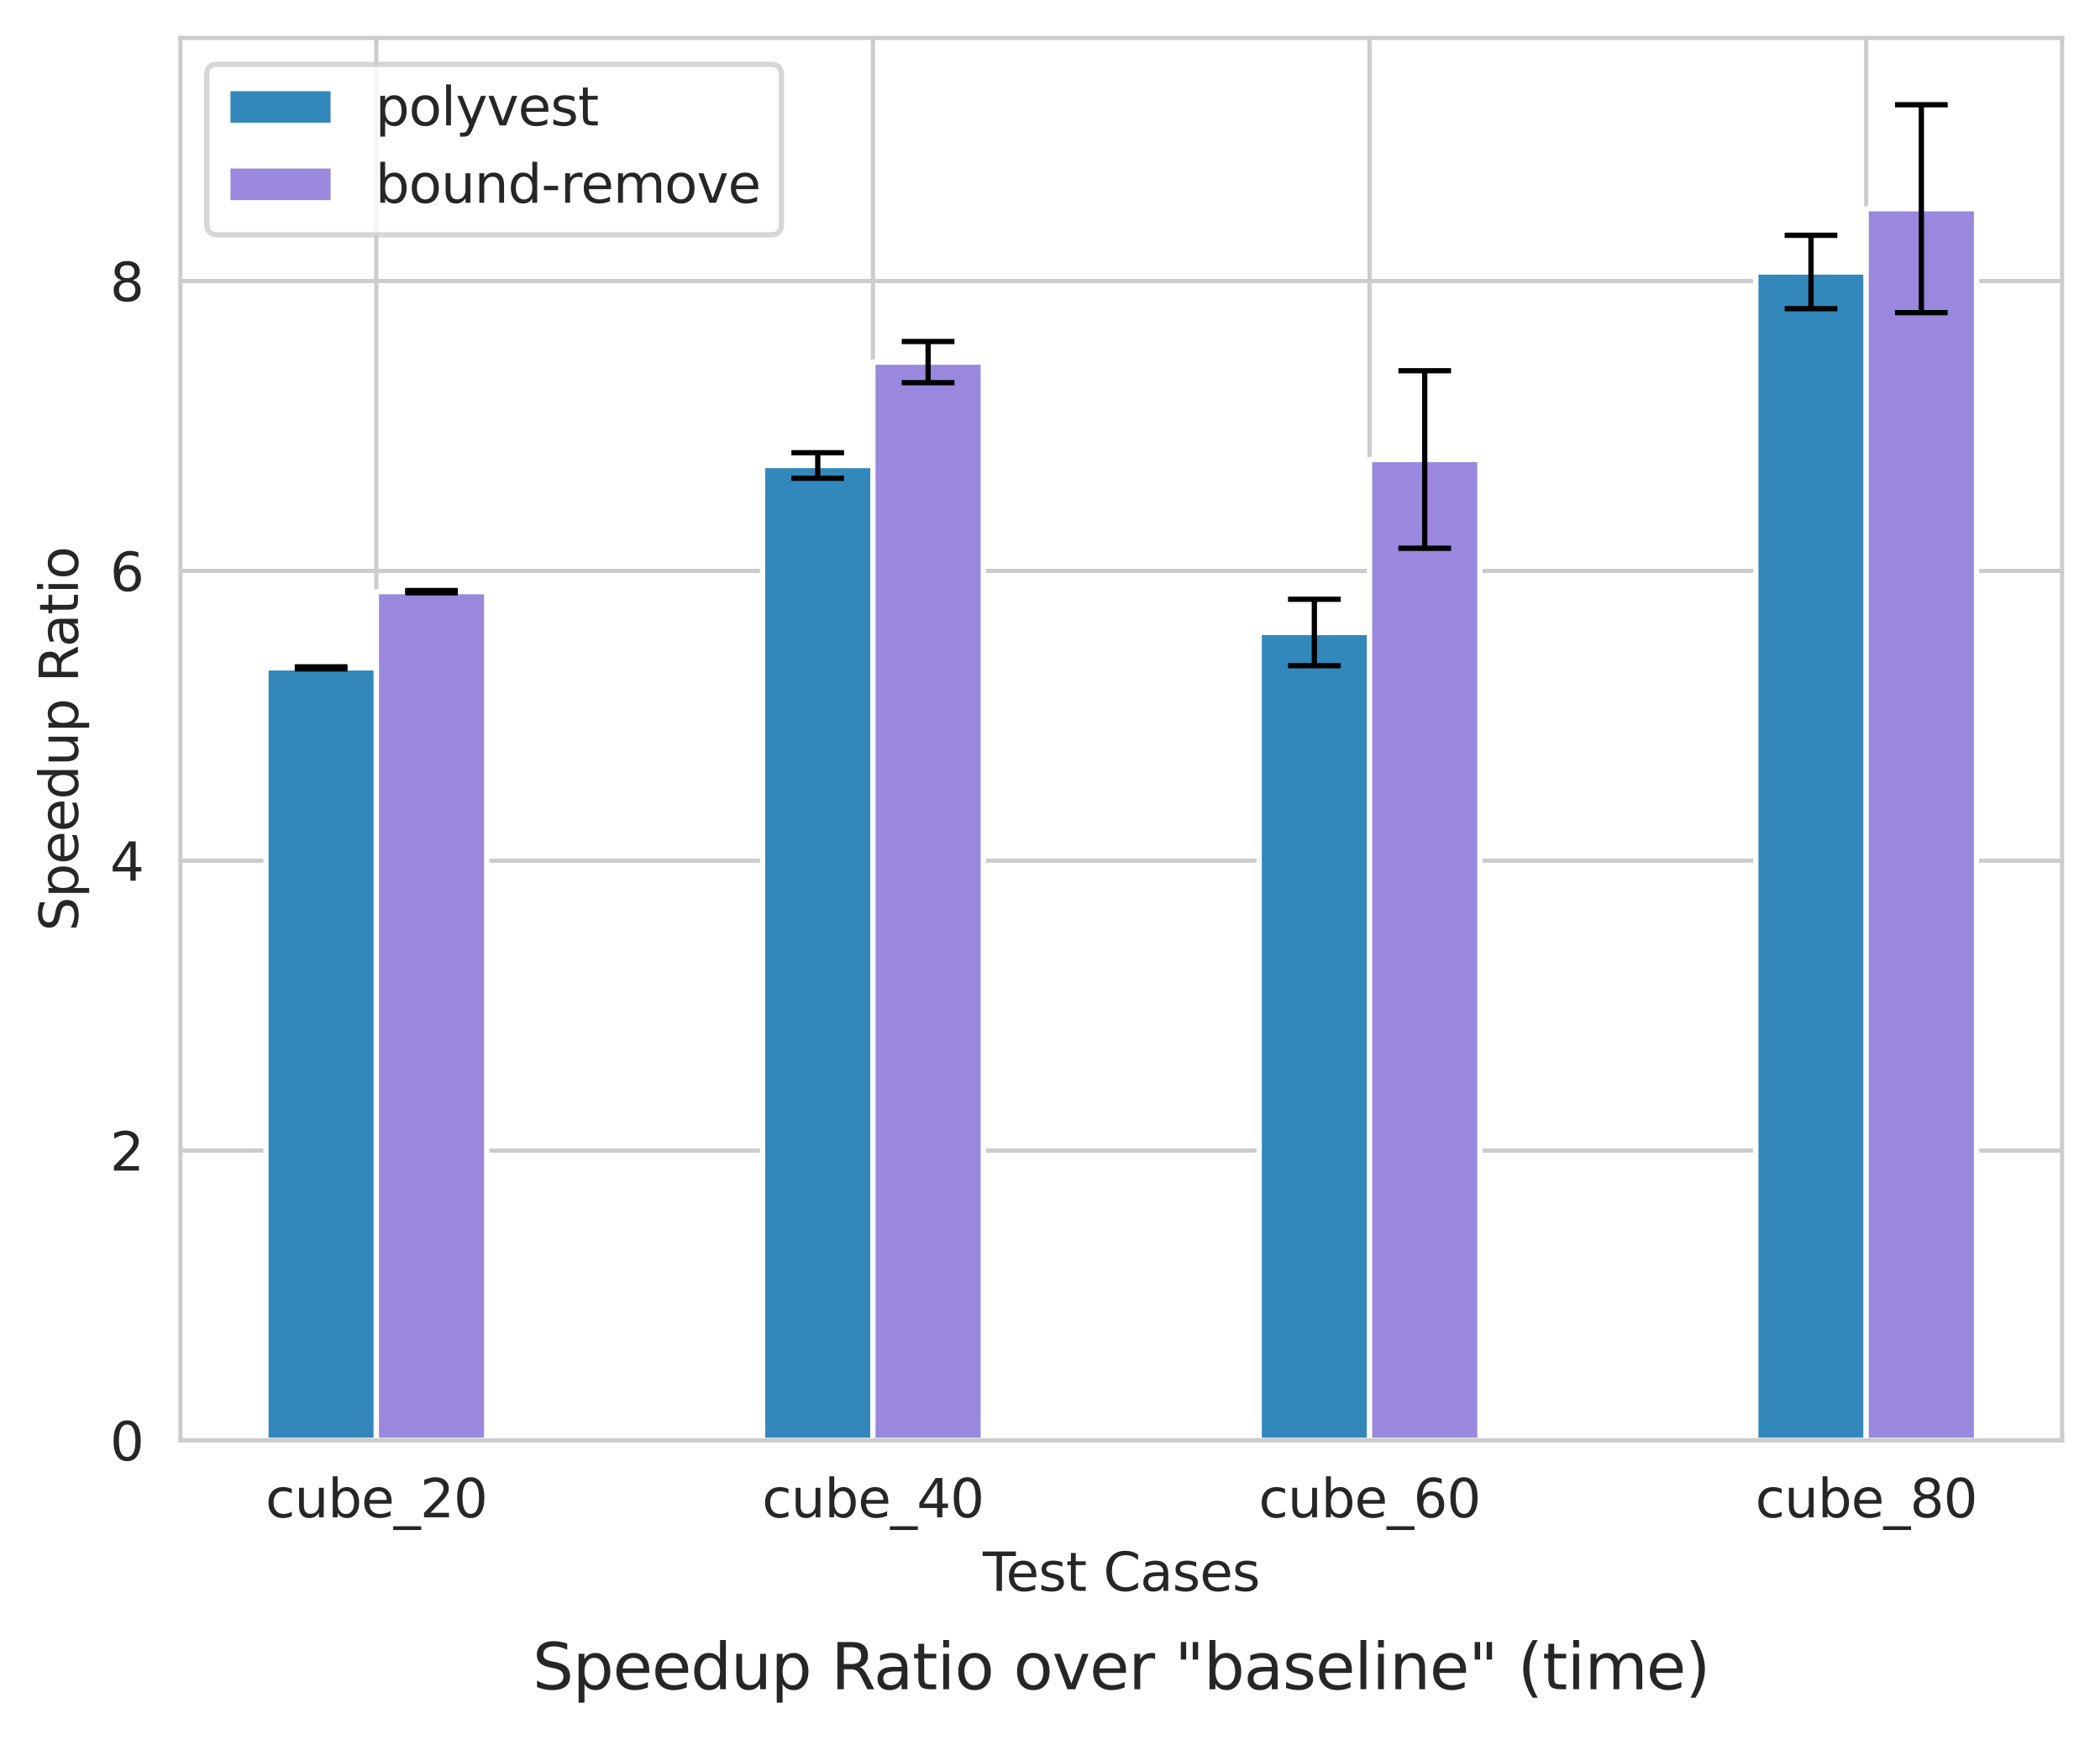 <?xml version="1.0" encoding="utf-8" standalone="no"?>
<!DOCTYPE svg PUBLIC "-//W3C//DTD SVG 1.1//EN"
  "http://www.w3.org/Graphics/SVG/1.1/DTD/svg11.dtd">
<svg xmlns:xlink="http://www.w3.org/1999/xlink" width="398.561pt" height="330.23pt" viewBox="0 0 398.561 330.23" xmlns="http://www.w3.org/2000/svg" version="1.1">
 <defs>
  <style type="text/css">*{stroke-linejoin: round; stroke-linecap: butt}</style>
 </defs>
 <g id="figure_1">
  <g id="patch_1">
   <path d="M 0 330.23 
L 398.561 330.23 
L 398.561 0 
L 0 0 
z
" style="fill: #ffffff"/>
  </g>
  <g id="axes_1">
   <g id="patch_2">
    <path d="M 34.241 273.312 
L 391.361 273.312 
L 391.361 7.2 
L 34.241 7.2 
z
" style="fill: #ffffff"/>
   </g>
   <g id="matplotlib.axis_1">
    <g id="xtick_1">
     <g id="line2d_1">
      <path d="M 71.419 273.312 
L 71.419 7.2 
" clip-path="url(#p04024a3394)" style="fill: none; stroke: #cccccc; stroke-width: 0.8; stroke-linecap: round"/>
     </g>
     <g id="text_1">
      <!-- cube_20 -->
      <g style="fill: #262626" transform="translate(50.388 287.91) scale(0.1 -0.1)">
       <defs>
        <path id="DejaVuSans-63" d="M 3122 3366 
L 3122 2828 
Q 2878 2963 2633 3030 
Q 2388 3097 2138 3097 
Q 1578 3097 1268 2742 
Q 959 2388 959 1747 
Q 959 1106 1268 751 
Q 1578 397 2138 397 
Q 2388 397 2633 464 
Q 2878 531 3122 666 
L 3122 134 
Q 2881 22 2623 -34 
Q 2366 -91 2075 -91 
Q 1284 -91 818 406 
Q 353 903 353 1747 
Q 353 2603 823 3093 
Q 1294 3584 2113 3584 
Q 2378 3584 2631 3529 
Q 2884 3475 3122 3366 
z
" transform="scale(0.016)"/>
        <path id="DejaVuSans-75" d="M 544 1381 
L 544 3500 
L 1119 3500 
L 1119 1403 
Q 1119 906 1312 657 
Q 1506 409 1894 409 
Q 2359 409 2629 706 
Q 2900 1003 2900 1516 
L 2900 3500 
L 3475 3500 
L 3475 0 
L 2900 0 
L 2900 538 
Q 2691 219 2414 64 
Q 2138 -91 1772 -91 
Q 1169 -91 856 284 
Q 544 659 544 1381 
z
M 1991 3584 
L 1991 3584 
z
" transform="scale(0.016)"/>
        <path id="DejaVuSans-62" d="M 3116 1747 
Q 3116 2381 2855 2742 
Q 2594 3103 2138 3103 
Q 1681 3103 1420 2742 
Q 1159 2381 1159 1747 
Q 1159 1113 1420 752 
Q 1681 391 2138 391 
Q 2594 391 2855 752 
Q 3116 1113 3116 1747 
z
M 1159 2969 
Q 1341 3281 1617 3432 
Q 1894 3584 2278 3584 
Q 2916 3584 3314 3078 
Q 3713 2572 3713 1747 
Q 3713 922 3314 415 
Q 2916 -91 2278 -91 
Q 1894 -91 1617 61 
Q 1341 213 1159 525 
L 1159 0 
L 581 0 
L 581 4863 
L 1159 4863 
L 1159 2969 
z
" transform="scale(0.016)"/>
        <path id="DejaVuSans-65" d="M 3597 1894 
L 3597 1613 
L 953 1613 
Q 991 1019 1311 708 
Q 1631 397 2203 397 
Q 2534 397 2845 478 
Q 3156 559 3463 722 
L 3463 178 
Q 3153 47 2828 -22 
Q 2503 -91 2169 -91 
Q 1331 -91 842 396 
Q 353 884 353 1716 
Q 353 2575 817 3079 
Q 1281 3584 2069 3584 
Q 2775 3584 3186 3129 
Q 3597 2675 3597 1894 
z
M 3022 2063 
Q 3016 2534 2758 2815 
Q 2500 3097 2075 3097 
Q 1594 3097 1305 2825 
Q 1016 2553 972 2059 
L 3022 2063 
z
" transform="scale(0.016)"/>
        <path id="DejaVuSans-5f" d="M 3263 -1063 
L 3263 -1509 
L -63 -1509 
L -63 -1063 
L 3263 -1063 
z
" transform="scale(0.016)"/>
        <path id="DejaVuSans-32" d="M 1228 531 
L 3431 531 
L 3431 0 
L 469 0 
L 469 531 
Q 828 903 1448 1529 
Q 2069 2156 2228 2338 
Q 2531 2678 2651 2914 
Q 2772 3150 2772 3378 
Q 2772 3750 2511 3984 
Q 2250 4219 1831 4219 
Q 1534 4219 1204 4116 
Q 875 4013 500 3803 
L 500 4441 
Q 881 4594 1212 4672 
Q 1544 4750 1819 4750 
Q 2544 4750 2975 4387 
Q 3406 4025 3406 3419 
Q 3406 3131 3298 2873 
Q 3191 2616 2906 2266 
Q 2828 2175 2409 1742 
Q 1991 1309 1228 531 
z
" transform="scale(0.016)"/>
        <path id="DejaVuSans-30" d="M 2034 4250 
Q 1547 4250 1301 3770 
Q 1056 3291 1056 2328 
Q 1056 1369 1301 889 
Q 1547 409 2034 409 
Q 2525 409 2770 889 
Q 3016 1369 3016 2328 
Q 3016 3291 2770 3770 
Q 2525 4250 2034 4250 
z
M 2034 4750 
Q 2819 4750 3233 4129 
Q 3647 3509 3647 2328 
Q 3647 1150 3233 529 
Q 2819 -91 2034 -91 
Q 1250 -91 836 529 
Q 422 1150 422 2328 
Q 422 3509 836 4129 
Q 1250 4750 2034 4750 
z
" transform="scale(0.016)"/>
       </defs>
       <use xlink:href="#DejaVuSans-63"/>
       <use xlink:href="#DejaVuSans-75" x="54.98"/>
       <use xlink:href="#DejaVuSans-62" x="118.359"/>
       <use xlink:href="#DejaVuSans-65" x="181.836"/>
       <use xlink:href="#DejaVuSans-5f" x="243.359"/>
       <use xlink:href="#DejaVuSans-32" x="293.359"/>
       <use xlink:href="#DejaVuSans-30" x="356.982"/>
      </g>
     </g>
    </g>
    <g id="xtick_2">
     <g id="line2d_2">
      <path d="M 165.673 273.312 
L 165.673 7.2 
" clip-path="url(#p04024a3394)" style="fill: none; stroke: #cccccc; stroke-width: 0.8; stroke-linecap: round"/>
     </g>
     <g id="text_2">
      <!-- cube_40 -->
      <g style="fill: #262626" transform="translate(144.642 287.91) scale(0.1 -0.1)">
       <defs>
        <path id="DejaVuSans-34" d="M 2419 4116 
L 825 1625 
L 2419 1625 
L 2419 4116 
z
M 2253 4666 
L 3047 4666 
L 3047 1625 
L 3713 1625 
L 3713 1100 
L 3047 1100 
L 3047 0 
L 2419 0 
L 2419 1100 
L 313 1100 
L 313 1709 
L 2253 4666 
z
" transform="scale(0.016)"/>
       </defs>
       <use xlink:href="#DejaVuSans-63"/>
       <use xlink:href="#DejaVuSans-75" x="54.98"/>
       <use xlink:href="#DejaVuSans-62" x="118.359"/>
       <use xlink:href="#DejaVuSans-65" x="181.836"/>
       <use xlink:href="#DejaVuSans-5f" x="243.359"/>
       <use xlink:href="#DejaVuSans-34" x="293.359"/>
       <use xlink:href="#DejaVuSans-30" x="356.982"/>
      </g>
     </g>
    </g>
    <g id="xtick_3">
     <g id="line2d_3">
      <path d="M 259.928 273.312 
L 259.928 7.2 
" clip-path="url(#p04024a3394)" style="fill: none; stroke: #cccccc; stroke-width: 0.8; stroke-linecap: round"/>
     </g>
     <g id="text_3">
      <!-- cube_60 -->
      <g style="fill: #262626" transform="translate(238.897 287.91) scale(0.1 -0.1)">
       <defs>
        <path id="DejaVuSans-36" d="M 2113 2584 
Q 1688 2584 1439 2293 
Q 1191 2003 1191 1497 
Q 1191 994 1439 701 
Q 1688 409 2113 409 
Q 2538 409 2786 701 
Q 3034 994 3034 1497 
Q 3034 2003 2786 2293 
Q 2538 2584 2113 2584 
z
M 3366 4563 
L 3366 3988 
Q 3128 4100 2886 4159 
Q 2644 4219 2406 4219 
Q 1781 4219 1451 3797 
Q 1122 3375 1075 2522 
Q 1259 2794 1537 2939 
Q 1816 3084 2150 3084 
Q 2853 3084 3261 2657 
Q 3669 2231 3669 1497 
Q 3669 778 3244 343 
Q 2819 -91 2113 -91 
Q 1303 -91 875 529 
Q 447 1150 447 2328 
Q 447 3434 972 4092 
Q 1497 4750 2381 4750 
Q 2619 4750 2861 4703 
Q 3103 4656 3366 4563 
z
" transform="scale(0.016)"/>
       </defs>
       <use xlink:href="#DejaVuSans-63"/>
       <use xlink:href="#DejaVuSans-75" x="54.98"/>
       <use xlink:href="#DejaVuSans-62" x="118.359"/>
       <use xlink:href="#DejaVuSans-65" x="181.836"/>
       <use xlink:href="#DejaVuSans-5f" x="243.359"/>
       <use xlink:href="#DejaVuSans-36" x="293.359"/>
       <use xlink:href="#DejaVuSans-30" x="356.982"/>
      </g>
     </g>
    </g>
    <g id="xtick_4">
     <g id="line2d_4">
      <path d="M 354.182 273.312 
L 354.182 7.2 
" clip-path="url(#p04024a3394)" style="fill: none; stroke: #cccccc; stroke-width: 0.8; stroke-linecap: round"/>
     </g>
     <g id="text_4">
      <!-- cube_80 -->
      <g style="fill: #262626" transform="translate(333.151 287.91) scale(0.1 -0.1)">
       <defs>
        <path id="DejaVuSans-38" d="M 2034 2216 
Q 1584 2216 1326 1975 
Q 1069 1734 1069 1313 
Q 1069 891 1326 650 
Q 1584 409 2034 409 
Q 2484 409 2743 651 
Q 3003 894 3003 1313 
Q 3003 1734 2745 1975 
Q 2488 2216 2034 2216 
z
M 1403 2484 
Q 997 2584 770 2862 
Q 544 3141 544 3541 
Q 544 4100 942 4425 
Q 1341 4750 2034 4750 
Q 2731 4750 3128 4425 
Q 3525 4100 3525 3541 
Q 3525 3141 3298 2862 
Q 3072 2584 2669 2484 
Q 3125 2378 3379 2068 
Q 3634 1759 3634 1313 
Q 3634 634 3220 271 
Q 2806 -91 2034 -91 
Q 1263 -91 848 271 
Q 434 634 434 1313 
Q 434 1759 690 2068 
Q 947 2378 1403 2484 
z
M 1172 3481 
Q 1172 3119 1398 2916 
Q 1625 2713 2034 2713 
Q 2441 2713 2670 2916 
Q 2900 3119 2900 3481 
Q 2900 3844 2670 4047 
Q 2441 4250 2034 4250 
Q 1625 4250 1398 4047 
Q 1172 3844 1172 3481 
z
" transform="scale(0.016)"/>
       </defs>
       <use xlink:href="#DejaVuSans-63"/>
       <use xlink:href="#DejaVuSans-75" x="54.98"/>
       <use xlink:href="#DejaVuSans-62" x="118.359"/>
       <use xlink:href="#DejaVuSans-65" x="181.836"/>
       <use xlink:href="#DejaVuSans-5f" x="243.359"/>
       <use xlink:href="#DejaVuSans-38" x="293.359"/>
       <use xlink:href="#DejaVuSans-30" x="356.982"/>
      </g>
     </g>
    </g>
    <g id="text_5">
     <!-- Test Cases -->
     <g style="fill: #262626" transform="translate(186.525 301.867) scale(0.1 -0.1)">
      <defs>
       <path id="DejaVuSans-54" d="M -19 4666 
L 3928 4666 
L 3928 4134 
L 2272 4134 
L 2272 0 
L 1638 0 
L 1638 4134 
L -19 4134 
L -19 4666 
z
" transform="scale(0.016)"/>
       <path id="DejaVuSans-73" d="M 2834 3397 
L 2834 2853 
Q 2591 2978 2328 3040 
Q 2066 3103 1784 3103 
Q 1356 3103 1142 2972 
Q 928 2841 928 2578 
Q 928 2378 1081 2264 
Q 1234 2150 1697 2047 
L 1894 2003 
Q 2506 1872 2764 1633 
Q 3022 1394 3022 966 
Q 3022 478 2636 193 
Q 2250 -91 1575 -91 
Q 1294 -91 989 -36 
Q 684 19 347 128 
L 347 722 
Q 666 556 975 473 
Q 1284 391 1588 391 
Q 1994 391 2212 530 
Q 2431 669 2431 922 
Q 2431 1156 2273 1281 
Q 2116 1406 1581 1522 
L 1381 1569 
Q 847 1681 609 1914 
Q 372 2147 372 2553 
Q 372 3047 722 3315 
Q 1072 3584 1716 3584 
Q 2034 3584 2315 3537 
Q 2597 3491 2834 3397 
z
" transform="scale(0.016)"/>
       <path id="DejaVuSans-74" d="M 1172 4494 
L 1172 3500 
L 2356 3500 
L 2356 3053 
L 1172 3053 
L 1172 1153 
Q 1172 725 1289 603 
Q 1406 481 1766 481 
L 2356 481 
L 2356 0 
L 1766 0 
Q 1100 0 847 248 
Q 594 497 594 1153 
L 594 3053 
L 172 3053 
L 172 3500 
L 594 3500 
L 594 4494 
L 1172 4494 
z
" transform="scale(0.016)"/>
       <path id="DejaVuSans-20" transform="scale(0.016)"/>
       <path id="DejaVuSans-43" d="M 4122 4306 
L 4122 3641 
Q 3803 3938 3442 4084 
Q 3081 4231 2675 4231 
Q 1875 4231 1450 3742 
Q 1025 3253 1025 2328 
Q 1025 1406 1450 917 
Q 1875 428 2675 428 
Q 3081 428 3442 575 
Q 3803 722 4122 1019 
L 4122 359 
Q 3791 134 3420 21 
Q 3050 -91 2638 -91 
Q 1578 -91 968 557 
Q 359 1206 359 2328 
Q 359 3453 968 4101 
Q 1578 4750 2638 4750 
Q 3056 4750 3426 4639 
Q 3797 4528 4122 4306 
z
" transform="scale(0.016)"/>
       <path id="DejaVuSans-61" d="M 2194 1759 
Q 1497 1759 1228 1600 
Q 959 1441 959 1056 
Q 959 750 1161 570 
Q 1363 391 1709 391 
Q 2188 391 2477 730 
Q 2766 1069 2766 1631 
L 2766 1759 
L 2194 1759 
z
M 3341 1997 
L 3341 0 
L 2766 0 
L 2766 531 
Q 2569 213 2275 61 
Q 1981 -91 1556 -91 
Q 1019 -91 701 211 
Q 384 513 384 1019 
Q 384 1609 779 1909 
Q 1175 2209 1959 2209 
L 2766 2209 
L 2766 2266 
Q 2766 2663 2505 2880 
Q 2244 3097 1772 3097 
Q 1472 3097 1187 3025 
Q 903 2953 641 2809 
L 641 3341 
Q 956 3463 1253 3523 
Q 1550 3584 1831 3584 
Q 2591 3584 2966 3190 
Q 3341 2797 3341 1997 
z
" transform="scale(0.016)"/>
      </defs>
      <use xlink:href="#DejaVuSans-54"/>
      <use xlink:href="#DejaVuSans-65" x="44.084"/>
      <use xlink:href="#DejaVuSans-73" x="105.607"/>
      <use xlink:href="#DejaVuSans-74" x="157.707"/>
      <use xlink:href="#DejaVuSans-20" x="196.916"/>
      <use xlink:href="#DejaVuSans-43" x="228.703"/>
      <use xlink:href="#DejaVuSans-61" x="298.527"/>
      <use xlink:href="#DejaVuSans-73" x="359.807"/>
      <use xlink:href="#DejaVuSans-65" x="411.906"/>
      <use xlink:href="#DejaVuSans-73" x="473.43"/>
     </g>
    </g>
   </g>
   <g id="matplotlib.axis_2">
    <g id="ytick_1">
     <g id="line2d_5">
      <path d="M 34.241 273.312 
L 391.361 273.312 
" clip-path="url(#p04024a3394)" style="fill: none; stroke: #cccccc; stroke-width: 0.8; stroke-linecap: round"/>
     </g>
     <g id="text_6">
      <!-- 0 -->
      <g style="fill: #262626" transform="translate(20.878 277.111) scale(0.1 -0.1)">
       <use xlink:href="#DejaVuSans-30"/>
      </g>
     </g>
    </g>
    <g id="ytick_2">
     <g id="line2d_6">
      <path d="M 34.241 218.317 
L 391.361 218.317 
" clip-path="url(#p04024a3394)" style="fill: none; stroke: #cccccc; stroke-width: 0.8; stroke-linecap: round"/>
     </g>
     <g id="text_7">
      <!-- 2 -->
      <g style="fill: #262626" transform="translate(20.878 222.116) scale(0.1 -0.1)">
       <use xlink:href="#DejaVuSans-32"/>
      </g>
     </g>
    </g>
    <g id="ytick_3">
     <g id="line2d_7">
      <path d="M 34.241 163.322 
L 391.361 163.322 
" clip-path="url(#p04024a3394)" style="fill: none; stroke: #cccccc; stroke-width: 0.8; stroke-linecap: round"/>
     </g>
     <g id="text_8">
      <!-- 4 -->
      <g style="fill: #262626" transform="translate(20.878 167.121) scale(0.1 -0.1)">
       <use xlink:href="#DejaVuSans-34"/>
      </g>
     </g>
    </g>
    <g id="ytick_4">
     <g id="line2d_8">
      <path d="M 34.241 108.326 
L 391.361 108.326 
" clip-path="url(#p04024a3394)" style="fill: none; stroke: #cccccc; stroke-width: 0.8; stroke-linecap: round"/>
     </g>
     <g id="text_9">
      <!-- 6 -->
      <g style="fill: #262626" transform="translate(20.878 112.126) scale(0.1 -0.1)">
       <use xlink:href="#DejaVuSans-36"/>
      </g>
     </g>
    </g>
    <g id="ytick_5">
     <g id="line2d_9">
      <path d="M 34.241 53.331 
L 391.361 53.331 
" clip-path="url(#p04024a3394)" style="fill: none; stroke: #cccccc; stroke-width: 0.8; stroke-linecap: round"/>
     </g>
     <g id="text_10">
      <!-- 8 -->
      <g style="fill: #262626" transform="translate(20.878 57.13) scale(0.1 -0.1)">
       <use xlink:href="#DejaVuSans-38"/>
      </g>
     </g>
    </g>
    <g id="text_11">
     <!-- Speedup Ratio -->
     <g style="fill: #262626" transform="translate(14.798 176.698) rotate(-90) scale(0.1 -0.1)">
      <defs>
       <path id="DejaVuSans-53" d="M 3425 4513 
L 3425 3897 
Q 3066 4069 2747 4153 
Q 2428 4238 2131 4238 
Q 1616 4238 1336 4038 
Q 1056 3838 1056 3469 
Q 1056 3159 1242 3001 
Q 1428 2844 1947 2747 
L 2328 2669 
Q 3034 2534 3370 2195 
Q 3706 1856 3706 1288 
Q 3706 609 3251 259 
Q 2797 -91 1919 -91 
Q 1588 -91 1214 -16 
Q 841 59 441 206 
L 441 856 
Q 825 641 1194 531 
Q 1563 422 1919 422 
Q 2459 422 2753 634 
Q 3047 847 3047 1241 
Q 3047 1584 2836 1778 
Q 2625 1972 2144 2069 
L 1759 2144 
Q 1053 2284 737 2584 
Q 422 2884 422 3419 
Q 422 4038 858 4394 
Q 1294 4750 2059 4750 
Q 2388 4750 2728 4690 
Q 3069 4631 3425 4513 
z
" transform="scale(0.016)"/>
       <path id="DejaVuSans-70" d="M 1159 525 
L 1159 -1331 
L 581 -1331 
L 581 3500 
L 1159 3500 
L 1159 2969 
Q 1341 3281 1617 3432 
Q 1894 3584 2278 3584 
Q 2916 3584 3314 3078 
Q 3713 2572 3713 1747 
Q 3713 922 3314 415 
Q 2916 -91 2278 -91 
Q 1894 -91 1617 61 
Q 1341 213 1159 525 
z
M 3116 1747 
Q 3116 2381 2855 2742 
Q 2594 3103 2138 3103 
Q 1681 3103 1420 2742 
Q 1159 2381 1159 1747 
Q 1159 1113 1420 752 
Q 1681 391 2138 391 
Q 2594 391 2855 752 
Q 3116 1113 3116 1747 
z
" transform="scale(0.016)"/>
       <path id="DejaVuSans-64" d="M 2906 2969 
L 2906 4863 
L 3481 4863 
L 3481 0 
L 2906 0 
L 2906 525 
Q 2725 213 2448 61 
Q 2172 -91 1784 -91 
Q 1150 -91 751 415 
Q 353 922 353 1747 
Q 353 2572 751 3078 
Q 1150 3584 1784 3584 
Q 2172 3584 2448 3432 
Q 2725 3281 2906 2969 
z
M 947 1747 
Q 947 1113 1208 752 
Q 1469 391 1925 391 
Q 2381 391 2643 752 
Q 2906 1113 2906 1747 
Q 2906 2381 2643 2742 
Q 2381 3103 1925 3103 
Q 1469 3103 1208 2742 
Q 947 2381 947 1747 
z
" transform="scale(0.016)"/>
       <path id="DejaVuSans-52" d="M 2841 2188 
Q 3044 2119 3236 1894 
Q 3428 1669 3622 1275 
L 4263 0 
L 3584 0 
L 2988 1197 
Q 2756 1666 2539 1819 
Q 2322 1972 1947 1972 
L 1259 1972 
L 1259 0 
L 628 0 
L 628 4666 
L 2053 4666 
Q 2853 4666 3247 4331 
Q 3641 3997 3641 3322 
Q 3641 2881 3436 2590 
Q 3231 2300 2841 2188 
z
M 1259 4147 
L 1259 2491 
L 2053 2491 
Q 2509 2491 2742 2702 
Q 2975 2913 2975 3322 
Q 2975 3731 2742 3939 
Q 2509 4147 2053 4147 
L 1259 4147 
z
" transform="scale(0.016)"/>
       <path id="DejaVuSans-69" d="M 603 3500 
L 1178 3500 
L 1178 0 
L 603 0 
L 603 3500 
z
M 603 4863 
L 1178 4863 
L 1178 4134 
L 603 4134 
L 603 4863 
z
" transform="scale(0.016)"/>
       <path id="DejaVuSans-6f" d="M 1959 3097 
Q 1497 3097 1228 2736 
Q 959 2375 959 1747 
Q 959 1119 1226 758 
Q 1494 397 1959 397 
Q 2419 397 2687 759 
Q 2956 1122 2956 1747 
Q 2956 2369 2687 2733 
Q 2419 3097 1959 3097 
z
M 1959 3584 
Q 2709 3584 3137 3096 
Q 3566 2609 3566 1747 
Q 3566 888 3137 398 
Q 2709 -91 1959 -91 
Q 1206 -91 779 398 
Q 353 888 353 1747 
Q 353 2609 779 3096 
Q 1206 3584 1959 3584 
z
" transform="scale(0.016)"/>
      </defs>
      <use xlink:href="#DejaVuSans-53"/>
      <use xlink:href="#DejaVuSans-70" x="63.477"/>
      <use xlink:href="#DejaVuSans-65" x="126.953"/>
      <use xlink:href="#DejaVuSans-65" x="188.477"/>
      <use xlink:href="#DejaVuSans-64" x="250"/>
      <use xlink:href="#DejaVuSans-75" x="313.477"/>
      <use xlink:href="#DejaVuSans-70" x="376.855"/>
      <use xlink:href="#DejaVuSans-20" x="440.332"/>
      <use xlink:href="#DejaVuSans-52" x="472.119"/>
      <use xlink:href="#DejaVuSans-61" x="539.352"/>
      <use xlink:href="#DejaVuSans-74" x="600.631"/>
      <use xlink:href="#DejaVuSans-69" x="639.84"/>
      <use xlink:href="#DejaVuSans-6f" x="667.623"/>
     </g>
    </g>
   </g>
   <g id="patch_3">
    <path d="M 50.473 273.312 
L 71.419 273.312 
L 71.419 126.728 
L 50.473 126.728 
z
" clip-path="url(#p04024a3394)" style="fill: #3388bb; stroke: #ffffff; stroke-linejoin: miter"/>
   </g>
   <g id="patch_4">
    <path d="M 144.728 273.312 
L 165.673 273.312 
L 165.673 88.333 
L 144.728 88.333 
z
" clip-path="url(#p04024a3394)" style="fill: #3388bb; stroke: #ffffff; stroke-linejoin: miter"/>
   </g>
   <g id="patch_5">
    <path d="M 238.982 273.312 
L 259.928 273.312 
L 259.928 120.014 
L 238.982 120.014 
z
" clip-path="url(#p04024a3394)" style="fill: #3388bb; stroke: #ffffff; stroke-linejoin: miter"/>
   </g>
   <g id="patch_6">
    <path d="M 333.237 273.312 
L 354.182 273.312 
L 354.182 51.606 
L 333.237 51.606 
z
" clip-path="url(#p04024a3394)" style="fill: #3388bb; stroke: #ffffff; stroke-linejoin: miter"/>
   </g>
   <g id="patch_7">
    <path d="M 71.419 273.312 
L 92.364 273.312 
L 92.364 112.268 
L 71.419 112.268 
z
" clip-path="url(#p04024a3394)" style="fill: #9988dd; stroke: #ffffff; stroke-linejoin: miter"/>
   </g>
   <g id="patch_8">
    <path d="M 165.673 273.312 
L 186.619 273.312 
L 186.619 68.708 
L 165.673 68.708 
z
" clip-path="url(#p04024a3394)" style="fill: #9988dd; stroke: #ffffff; stroke-linejoin: miter"/>
   </g>
   <g id="patch_9">
    <path d="M 259.928 273.312 
L 280.873 273.312 
L 280.873 87.191 
L 259.928 87.191 
z
" clip-path="url(#p04024a3394)" style="fill: #9988dd; stroke: #ffffff; stroke-linejoin: miter"/>
   </g>
   <g id="patch_10">
    <path d="M 354.182 273.312 
L 375.128 273.312 
L 375.128 39.598 
L 354.182 39.598 
z
" clip-path="url(#p04024a3394)" style="fill: #9988dd; stroke: #ffffff; stroke-linejoin: miter"/>
   </g>
   <g id="LineCollection_1">
    <path d="M 60.946 126.929 
L 60.946 126.527 
" clip-path="url(#p04024a3394)" style="fill: none; stroke: #000000"/>
    <path d="M 155.201 90.756 
L 155.201 85.909 
" clip-path="url(#p04024a3394)" style="fill: none; stroke: #000000"/>
    <path d="M 249.455 126.315 
L 249.455 113.713 
" clip-path="url(#p04024a3394)" style="fill: none; stroke: #000000"/>
    <path d="M 343.71 58.567 
L 343.71 44.644 
" clip-path="url(#p04024a3394)" style="fill: none; stroke: #000000"/>
   </g>
   <g id="line2d_10">
    <defs>
     <path id="m23bf60d8e5" d="M 5 0 
L -5 -0 
" style="stroke: #000000"/>
    </defs>
    <g clip-path="url(#p04024a3394)">
     <use xlink:href="#m23bf60d8e5" x="60.946" y="126.929" style="stroke: #000000"/>
     <use xlink:href="#m23bf60d8e5" x="155.201" y="90.756" style="stroke: #000000"/>
     <use xlink:href="#m23bf60d8e5" x="249.455" y="126.315" style="stroke: #000000"/>
     <use xlink:href="#m23bf60d8e5" x="343.71" y="58.567" style="stroke: #000000"/>
    </g>
   </g>
   <g id="line2d_11">
    <g clip-path="url(#p04024a3394)">
     <use xlink:href="#m23bf60d8e5" x="60.946" y="126.527" style="stroke: #000000"/>
     <use xlink:href="#m23bf60d8e5" x="155.201" y="85.909" style="stroke: #000000"/>
     <use xlink:href="#m23bf60d8e5" x="249.455" y="113.713" style="stroke: #000000"/>
     <use xlink:href="#m23bf60d8e5" x="343.71" y="44.644" style="stroke: #000000"/>
    </g>
   </g>
   <g id="LineCollection_2">
    <path d="M 81.892 112.486 
L 81.892 112.051 
" clip-path="url(#p04024a3394)" style="fill: none; stroke: #000000"/>
    <path d="M 176.146 72.615 
L 176.146 64.8 
" clip-path="url(#p04024a3394)" style="fill: none; stroke: #000000"/>
    <path d="M 270.401 104.035 
L 270.401 70.347 
" clip-path="url(#p04024a3394)" style="fill: none; stroke: #000000"/>
    <path d="M 364.655 59.323 
L 364.655 19.872 
" clip-path="url(#p04024a3394)" style="fill: none; stroke: #000000"/>
   </g>
   <g id="line2d_12">
    <g clip-path="url(#p04024a3394)">
     <use xlink:href="#m23bf60d8e5" x="81.892" y="112.486" style="stroke: #000000"/>
     <use xlink:href="#m23bf60d8e5" x="176.146" y="72.615" style="stroke: #000000"/>
     <use xlink:href="#m23bf60d8e5" x="270.401" y="104.035" style="stroke: #000000"/>
     <use xlink:href="#m23bf60d8e5" x="364.655" y="59.323" style="stroke: #000000"/>
    </g>
   </g>
   <g id="line2d_13">
    <g clip-path="url(#p04024a3394)">
     <use xlink:href="#m23bf60d8e5" x="81.892" y="112.051" style="stroke: #000000"/>
     <use xlink:href="#m23bf60d8e5" x="176.146" y="64.8" style="stroke: #000000"/>
     <use xlink:href="#m23bf60d8e5" x="270.401" y="70.347" style="stroke: #000000"/>
     <use xlink:href="#m23bf60d8e5" x="364.655" y="19.872" style="stroke: #000000"/>
    </g>
   </g>
   <g id="patch_11">
    <path d="M 34.241 273.312 
L 34.241 7.2 
" style="fill: none; stroke: #cccccc; stroke-width: 0.8; stroke-linejoin: miter; stroke-linecap: square"/>
   </g>
   <g id="patch_12">
    <path d="M 391.361 273.312 
L 391.361 7.2 
" style="fill: none; stroke: #cccccc; stroke-width: 0.8; stroke-linejoin: miter; stroke-linecap: square"/>
   </g>
   <g id="patch_13">
    <path d="M 34.241 273.312 
L 391.361 273.312 
" style="fill: none; stroke: #cccccc; stroke-width: 0.8; stroke-linejoin: miter; stroke-linecap: square"/>
   </g>
   <g id="patch_14">
    <path d="M 34.241 7.2 
L 391.361 7.2 
" style="fill: none; stroke: #cccccc; stroke-width: 0.8; stroke-linejoin: miter; stroke-linecap: square"/>
   </g>
   <g id="text_12">
    <!-- Speedup Ratio over "baseline" (time) -->
    <g style="fill: #262626" transform="translate(101.08 320.534) scale(0.12 -0.12)">
     <defs>
      <path id="DejaVuSans-76" d="M 191 3500 
L 800 3500 
L 1894 563 
L 2988 3500 
L 3597 3500 
L 2284 0 
L 1503 0 
L 191 3500 
z
" transform="scale(0.016)"/>
      <path id="DejaVuSans-72" d="M 2631 2963 
Q 2534 3019 2420 3045 
Q 2306 3072 2169 3072 
Q 1681 3072 1420 2755 
Q 1159 2438 1159 1844 
L 1159 0 
L 581 0 
L 581 3500 
L 1159 3500 
L 1159 2956 
Q 1341 3275 1631 3429 
Q 1922 3584 2338 3584 
Q 2397 3584 2469 3576 
Q 2541 3569 2628 3553 
L 2631 2963 
z
" transform="scale(0.016)"/>
      <path id="DejaVuSans-22" d="M 1147 4666 
L 1147 2931 
L 616 2931 
L 616 4666 
L 1147 4666 
z
M 2328 4666 
L 2328 2931 
L 1797 2931 
L 1797 4666 
L 2328 4666 
z
" transform="scale(0.016)"/>
      <path id="DejaVuSans-6c" d="M 603 4863 
L 1178 4863 
L 1178 0 
L 603 0 
L 603 4863 
z
" transform="scale(0.016)"/>
      <path id="DejaVuSans-6e" d="M 3513 2113 
L 3513 0 
L 2938 0 
L 2938 2094 
Q 2938 2591 2744 2837 
Q 2550 3084 2163 3084 
Q 1697 3084 1428 2787 
Q 1159 2491 1159 1978 
L 1159 0 
L 581 0 
L 581 3500 
L 1159 3500 
L 1159 2956 
Q 1366 3272 1645 3428 
Q 1925 3584 2291 3584 
Q 2894 3584 3203 3211 
Q 3513 2838 3513 2113 
z
" transform="scale(0.016)"/>
      <path id="DejaVuSans-28" d="M 1984 4856 
Q 1566 4138 1362 3434 
Q 1159 2731 1159 2009 
Q 1159 1288 1364 580 
Q 1569 -128 1984 -844 
L 1484 -844 
Q 1016 -109 783 600 
Q 550 1309 550 2009 
Q 550 2706 781 3412 
Q 1013 4119 1484 4856 
L 1984 4856 
z
" transform="scale(0.016)"/>
      <path id="DejaVuSans-6d" d="M 3328 2828 
Q 3544 3216 3844 3400 
Q 4144 3584 4550 3584 
Q 5097 3584 5394 3201 
Q 5691 2819 5691 2113 
L 5691 0 
L 5113 0 
L 5113 2094 
Q 5113 2597 4934 2840 
Q 4756 3084 4391 3084 
Q 3944 3084 3684 2787 
Q 3425 2491 3425 1978 
L 3425 0 
L 2847 0 
L 2847 2094 
Q 2847 2600 2669 2842 
Q 2491 3084 2119 3084 
Q 1678 3084 1418 2786 
Q 1159 2488 1159 1978 
L 1159 0 
L 581 0 
L 581 3500 
L 1159 3500 
L 1159 2956 
Q 1356 3278 1631 3431 
Q 1906 3584 2284 3584 
Q 2666 3584 2933 3390 
Q 3200 3197 3328 2828 
z
" transform="scale(0.016)"/>
      <path id="DejaVuSans-29" d="M 513 4856 
L 1013 4856 
Q 1481 4119 1714 3412 
Q 1947 2706 1947 2009 
Q 1947 1309 1714 600 
Q 1481 -109 1013 -844 
L 513 -844 
Q 928 -128 1133 580 
Q 1338 1288 1338 2009 
Q 1338 2731 1133 3434 
Q 928 4138 513 4856 
z
" transform="scale(0.016)"/>
     </defs>
     <use xlink:href="#DejaVuSans-53"/>
     <use xlink:href="#DejaVuSans-70" x="63.477"/>
     <use xlink:href="#DejaVuSans-65" x="126.953"/>
     <use xlink:href="#DejaVuSans-65" x="188.477"/>
     <use xlink:href="#DejaVuSans-64" x="250"/>
     <use xlink:href="#DejaVuSans-75" x="313.477"/>
     <use xlink:href="#DejaVuSans-70" x="376.855"/>
     <use xlink:href="#DejaVuSans-20" x="440.332"/>
     <use xlink:href="#DejaVuSans-52" x="472.119"/>
     <use xlink:href="#DejaVuSans-61" x="539.352"/>
     <use xlink:href="#DejaVuSans-74" x="600.631"/>
     <use xlink:href="#DejaVuSans-69" x="639.84"/>
     <use xlink:href="#DejaVuSans-6f" x="667.623"/>
     <use xlink:href="#DejaVuSans-20" x="728.805"/>
     <use xlink:href="#DejaVuSans-6f" x="760.592"/>
     <use xlink:href="#DejaVuSans-76" x="821.773"/>
     <use xlink:href="#DejaVuSans-65" x="880.953"/>
     <use xlink:href="#DejaVuSans-72" x="942.477"/>
     <use xlink:href="#DejaVuSans-20" x="983.59"/>
     <use xlink:href="#DejaVuSans-22" x="1015.377"/>
     <use xlink:href="#DejaVuSans-62" x="1061.373"/>
     <use xlink:href="#DejaVuSans-61" x="1124.85"/>
     <use xlink:href="#DejaVuSans-73" x="1186.129"/>
     <use xlink:href="#DejaVuSans-65" x="1238.229"/>
     <use xlink:href="#DejaVuSans-6c" x="1299.752"/>
     <use xlink:href="#DejaVuSans-69" x="1327.535"/>
     <use xlink:href="#DejaVuSans-6e" x="1355.318"/>
     <use xlink:href="#DejaVuSans-65" x="1418.697"/>
     <use xlink:href="#DejaVuSans-22" x="1480.221"/>
     <use xlink:href="#DejaVuSans-20" x="1526.217"/>
     <use xlink:href="#DejaVuSans-28" x="1558.004"/>
     <use xlink:href="#DejaVuSans-74" x="1597.018"/>
     <use xlink:href="#DejaVuSans-69" x="1636.227"/>
     <use xlink:href="#DejaVuSans-6d" x="1664.01"/>
     <use xlink:href="#DejaVuSans-65" x="1761.422"/>
     <use xlink:href="#DejaVuSans-29" x="1822.945"/>
    </g>
   </g>
   <g id="legend_1">
    <g id="patch_15">
     <path d="M 41.241 44.556 
L 146.309 44.556 
Q 148.309 44.556 148.309 42.556 
L 148.309 14.2 
Q 148.309 12.2 146.309 12.2 
L 41.241 12.2 
Q 39.241 12.2 39.241 14.2 
L 39.241 42.556 
Q 39.241 44.556 41.241 44.556 
z
" style="fill: #ffffff; opacity: 0.8; stroke: #cccccc; stroke-linejoin: miter"/>
    </g>
    <g id="patch_16">
     <path d="M 43.241 23.798 
L 63.241 23.798 
L 63.241 16.798 
L 43.241 16.798 
z
" style="fill: #3388bb; stroke: #ffffff; stroke-linejoin: miter"/>
    </g>
    <g id="text_13">
     <!-- polyvest -->
     <g style="fill: #262626" transform="translate(71.241 23.798) scale(0.1 -0.1)">
      <defs>
       <path id="DejaVuSans-79" d="M 2059 -325 
Q 1816 -950 1584 -1140 
Q 1353 -1331 966 -1331 
L 506 -1331 
L 506 -850 
L 844 -850 
Q 1081 -850 1212 -737 
Q 1344 -625 1503 -206 
L 1606 56 
L 191 3500 
L 800 3500 
L 1894 763 
L 2988 3500 
L 3597 3500 
L 2059 -325 
z
" transform="scale(0.016)"/>
      </defs>
      <use xlink:href="#DejaVuSans-70"/>
      <use xlink:href="#DejaVuSans-6f" x="63.477"/>
      <use xlink:href="#DejaVuSans-6c" x="124.658"/>
      <use xlink:href="#DejaVuSans-79" x="152.441"/>
      <use xlink:href="#DejaVuSans-76" x="211.621"/>
      <use xlink:href="#DejaVuSans-65" x="270.801"/>
      <use xlink:href="#DejaVuSans-73" x="332.324"/>
      <use xlink:href="#DejaVuSans-74" x="384.424"/>
     </g>
    </g>
    <g id="patch_17">
     <path d="M 43.241 38.477 
L 63.241 38.477 
L 63.241 31.477 
L 43.241 31.477 
z
" style="fill: #9988dd; stroke: #ffffff; stroke-linejoin: miter"/>
    </g>
    <g id="text_14">
     <!-- bound-remove -->
     <g style="fill: #262626" transform="translate(71.241 38.477) scale(0.1 -0.1)">
      <defs>
       <path id="DejaVuSans-2d" d="M 313 2009 
L 1997 2009 
L 1997 1497 
L 313 1497 
L 313 2009 
z
" transform="scale(0.016)"/>
      </defs>
      <use xlink:href="#DejaVuSans-62"/>
      <use xlink:href="#DejaVuSans-6f" x="63.477"/>
      <use xlink:href="#DejaVuSans-75" x="124.658"/>
      <use xlink:href="#DejaVuSans-6e" x="188.037"/>
      <use xlink:href="#DejaVuSans-64" x="251.416"/>
      <use xlink:href="#DejaVuSans-2d" x="314.893"/>
      <use xlink:href="#DejaVuSans-72" x="350.977"/>
      <use xlink:href="#DejaVuSans-65" x="389.84"/>
      <use xlink:href="#DejaVuSans-6d" x="451.363"/>
      <use xlink:href="#DejaVuSans-6f" x="548.775"/>
      <use xlink:href="#DejaVuSans-76" x="609.957"/>
      <use xlink:href="#DejaVuSans-65" x="669.137"/>
     </g>
    </g>
   </g>
  </g>
 </g>
 <defs>
  <clipPath id="p04024a3394">
   <rect x="34.241" y="7.2" width="357.12" height="266.112"/>
  </clipPath>
 </defs>
</svg>
